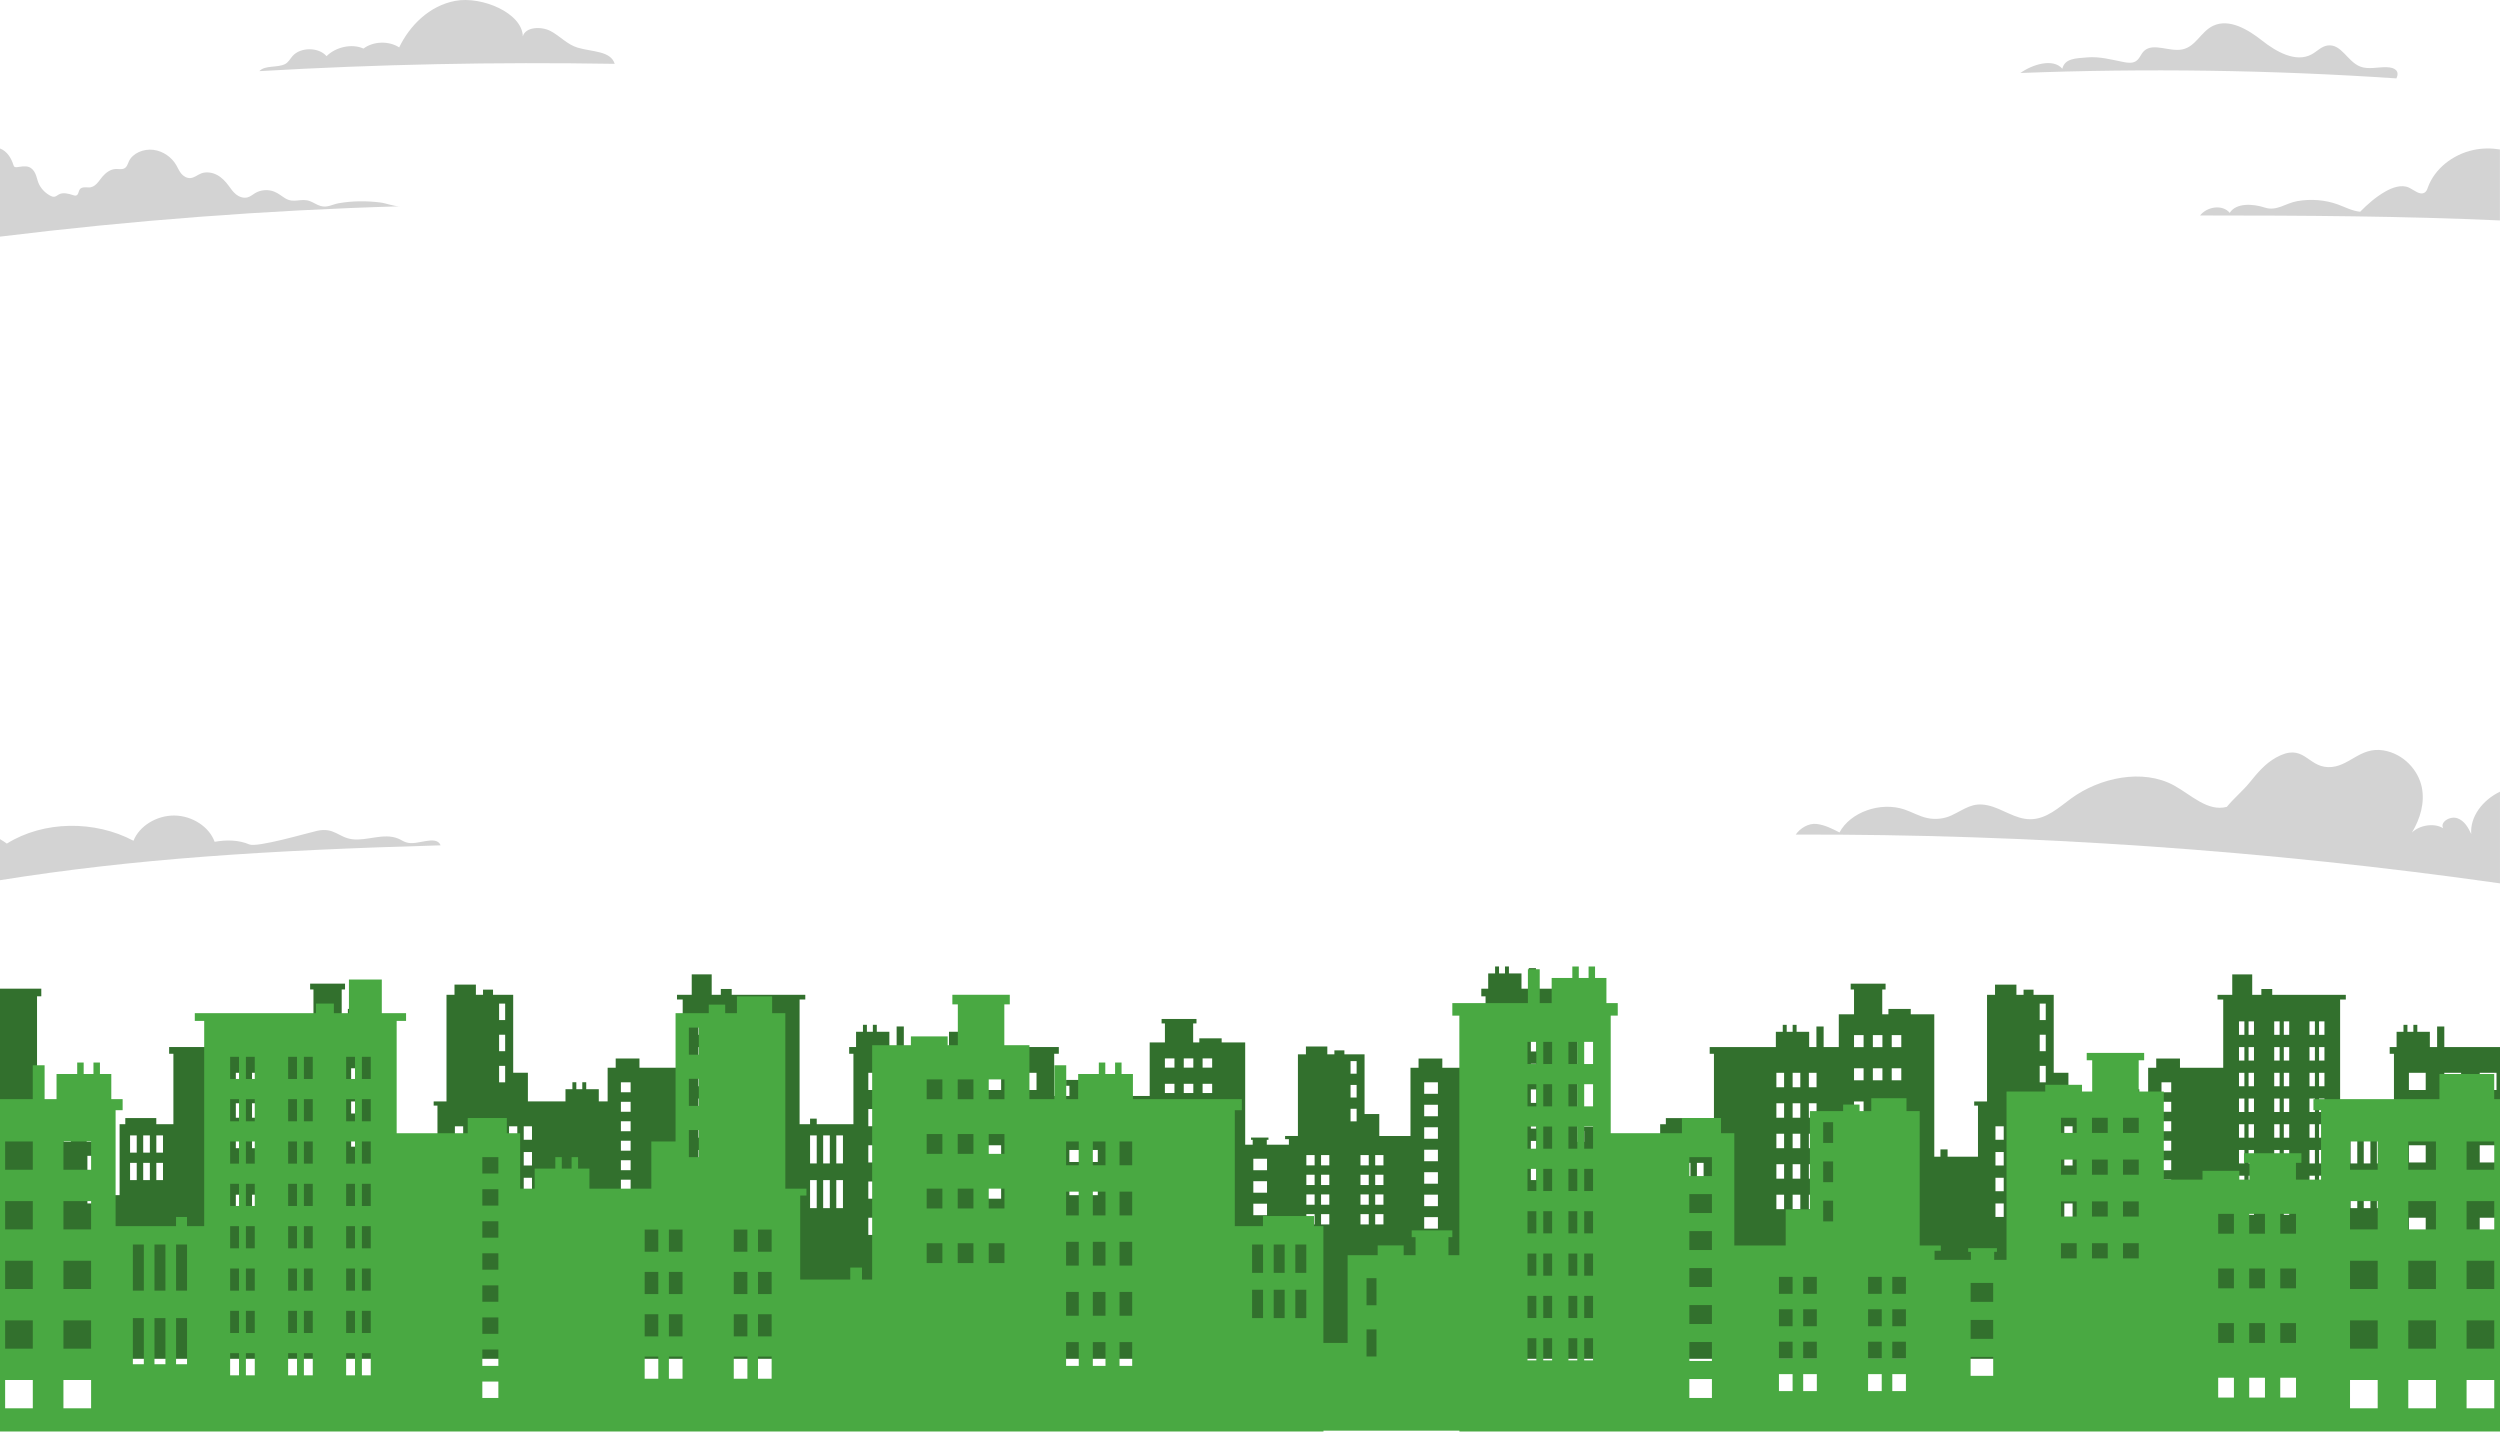 <svg width="1728" height="990" viewBox="0 0 1728 990" fill="none" xmlns="http://www.w3.org/2000/svg">
<path d="M-57.094 939.202H1738.01V728.387H1740.96V723.733H1689.51V709.518H1684.53V723.733H1679.51V713.181H1670.85V708.366H1668.13V713.181H1664.01V708.366H1661.29V713.181H1656.52V723.733H1651.75V728.387H1654.7V777.071H1629.33V773.223H1624.72V777.071H1617.49V690.879H1621.43V687.63H1570.56V683.598H1563.05V687.63H1556.73V673.507H1542.93V687.63H1532.75V690.879H1536.69V738.041H1506.8V731.659H1490.38V738.041H1484.8V761.311H1478.7V752.879H1470.01V748.063H1467.29V752.879H1463.17V748.063H1460.45V752.879H1455.68V761.311H1429.69V741.497H1419.53V687.63H1405.59V684.059H1398.68V687.63H1393.75V680.58H1378.96V687.63H1373.43V761.334H1364.56V764.214H1367.18V799.511H1346.17V794.466H1341.24V799.511H1336.98V701.085H1320.71V697.376H1305.28V701.085H1301.01V683.944H1303.32V679.912H1279.19V683.944H1281.5V701.085H1270.97V723.733H1260.49V709.518H1255.51V723.733H1250.49V713.181H1241.8V708.366H1239.08V713.181H1234.96V708.366H1232.24V713.181H1227.47V723.733H1181.74V728.387H1184.68V777.071H1172.87V772.831H1151.44V777.071H1147.5V826.099H1137.34V789.259H1124.73V785.135H1113.81V789.259H1108.81V781.679H1110.45V778.822H1093.38V781.679H1095.01V789.259H1090.43V688.667H1093.38V683.391H1061.65V669.175H1056.68V683.391H1051.65V672.838H1042.97V668.023H1040.25V672.838H1036.12V668.023H1033.4V672.838H1028.64V683.391H1023.87V688.667H1026.82V738.041H996.933V731.659H980.505V738.041H974.93V785.204H953.364V770.02H943.181V728.756H929.242V726.014H922.33V728.756H917.445V723.342H902.654V728.756H897.124V785.181H888.254V787.393H890.88V791.217H875.605V787.83H876.757V786.287H864.707V787.83H865.859V791.217H860.675V720.531H844.409V717.697H828.972V720.531H824.71V707.398H827.014V704.311H802.891V707.398H805.195V720.531H794.666V757.533H778.4V753.847H762.963V757.533H758.701V750.483H761.005V746.451H736.882V750.483H739.186V757.533H728.657V728.364H731.859V723.71H678.937V713.158H655.943V723.71H624.724V709.495H619.747V723.71H614.725V713.158H606.039V708.343H603.32V713.158H599.196V708.343H596.477V713.158H591.708V723.71H586.939V728.364H589.888V777.048H564.521V773.2H559.913V777.048H552.678V690.856H556.618V687.607H505.746V683.575H498.235V687.607H491.922V673.483H478.121V687.607H467.938V690.856H471.878V738.018H441.995V731.636H425.567V738.018H419.992V761.288H413.886V752.856H405.2V748.04H402.481V752.856H398.357V748.04H395.639V752.856H390.869V761.288H364.88V741.474H354.72V687.607H340.781V684.036H333.869V687.607H328.938V680.557H314.147V687.607H308.617V761.311H299.747V764.191H302.373V799.488H281.338V794.443H276.407V799.488H272.145V701.062H255.879V697.353H240.442V701.062H236.18V683.921H238.484V679.889H214.361V683.921H216.665V701.062H206.136V723.71H195.653V709.495H190.676V723.71H185.653V713.158H176.967V708.343H174.249V713.158H170.125V708.343H167.406V713.158H162.637V723.71H116.902V728.364H119.852V777.048H108.032V772.808H86.605V777.048H82.665V826.076H72.505V789.236H59.902V785.112H48.981V789.236H43.981V781.656H45.617V778.799H28.545V781.656H30.18V789.236H25.595V688.644H28.545V683.368H-3.181V669.152H-8.158V683.368H-13.181V672.815H-21.867V668H-24.585V672.815H-28.709V668H-31.428V672.815H-36.197V683.368H-40.967V688.644H-38.018V738.018H-57.141V939.202H-57.094ZM1713.98 841.698H1725.59V853.586H1713.98V841.698ZM1713.98 816.653H1725.59V828.542H1713.98V816.653ZM1713.98 791.609H1725.59V803.497H1713.98V791.609ZM1713.98 766.564H1725.59V778.453H1713.98V766.564ZM1713.98 741.52H1725.59V753.409H1713.98V741.52ZM1689.51 841.698H1701.12V853.586H1689.51V841.698ZM1689.51 816.653H1701.12V828.542H1689.51V816.653ZM1689.51 791.609H1701.12V803.497H1689.51V791.609ZM1689.51 766.564H1701.12V778.453H1689.51V766.564ZM1689.51 741.52H1701.12V753.409H1689.51V741.52ZM1665.04 841.698H1676.65V853.586H1665.04V841.698ZM1665.04 816.653H1676.65V828.542H1665.04V816.653ZM1665.04 791.609H1676.65V803.497H1665.04V791.609ZM1665.04 766.564H1676.65V778.453H1665.04V766.564ZM1665.04 741.52H1676.65V753.409H1665.04V741.52ZM1642.9 815.685H1647.51V835.062H1642.9V815.685ZM1642.9 784.789H1647.51V804.166H1642.9V784.789ZM1633.82 815.685H1638.43V835.062H1633.82V815.685ZM1633.82 784.789H1638.43V804.166H1633.82V784.789ZM1624.75 815.685H1629.35V835.062H1624.75V815.685ZM1624.75 784.789H1629.35V804.166H1624.75V784.789ZM1602.93 830.408H1606.66V839.716H1602.93V830.408ZM1602.93 812.644H1606.66V821.952H1602.93V812.644ZM1602.93 794.857H1606.66V804.166H1602.93V794.857ZM1602.93 777.071H1606.66V786.379H1602.93V777.071ZM1602.93 759.307H1606.66V768.615H1602.93V759.307ZM1602.93 741.52H1606.66V750.828H1602.93V741.52ZM1602.93 723.756H1606.66V733.065H1602.93V723.756ZM1602.93 705.97H1606.66V715.278H1602.93V705.97ZM1596.31 830.408H1600.05V839.716H1596.31V830.408ZM1596.31 812.644H1600.05V821.952H1596.31V812.644ZM1596.31 794.857H1600.05V804.166H1596.31V794.857ZM1596.31 777.071H1600.05V786.379H1596.31V777.071ZM1596.31 759.307H1600.05V768.615H1596.31V759.307ZM1596.31 741.52H1600.05V750.828H1596.31V741.52ZM1596.31 723.756H1600.05V733.065H1596.31V723.756ZM1596.31 705.97H1600.05V715.278H1596.31V705.97ZM1578.57 830.408H1582.31V839.716H1578.57V830.408ZM1578.57 812.644H1582.31V821.952H1578.57V812.644ZM1578.57 794.857H1582.31V804.166H1578.57V794.857ZM1578.57 777.071H1582.31V786.379H1578.57V777.071ZM1578.57 759.307H1582.31V768.615H1578.57V759.307ZM1578.57 741.52H1582.31V750.828H1578.57V741.52ZM1578.57 723.756H1582.31V733.065H1578.57V723.756ZM1578.57 705.97H1582.31V715.278H1578.57V705.97ZM1571.94 830.408H1575.67V839.716H1571.94V830.408ZM1571.94 812.644H1575.67V821.952H1571.94V812.644ZM1571.94 794.857H1575.67V804.166H1571.94V794.857ZM1571.94 777.071H1575.67V786.379H1571.94V777.071ZM1571.94 759.307H1575.67V768.615H1571.94V759.307ZM1571.94 741.52H1575.67V750.828H1571.94V741.52ZM1571.94 723.756H1575.67V733.065H1571.94V723.756ZM1571.94 705.97H1575.67V715.278H1571.94V705.97ZM1554.22 830.408H1557.95V839.716H1554.22V830.408ZM1554.22 812.644H1557.95V821.952H1554.22V812.644ZM1554.22 794.857H1557.95V804.166H1554.22V794.857ZM1554.22 777.071H1557.95V786.379H1554.22V777.071ZM1554.22 759.307H1557.95V768.615H1554.22V759.307ZM1554.22 741.52H1557.95V750.828H1554.22V741.52ZM1554.22 723.756H1557.95V733.065H1554.22V723.756ZM1554.22 705.97H1557.95V715.278H1554.22V705.97ZM1547.59 830.408H1551.32V839.716H1547.59V830.408ZM1547.59 812.644H1551.32V821.952H1547.59V812.644ZM1547.59 794.857H1551.32V804.166H1547.59V794.857ZM1547.59 777.071H1551.32V786.379H1547.59V777.071ZM1547.59 759.307H1551.32V768.615H1547.59V759.307ZM1547.59 741.52H1551.32V750.828H1547.59V741.52ZM1547.59 723.756H1551.32V733.065H1547.59V723.756ZM1547.59 705.97H1551.32V715.278H1547.59V705.97ZM1494.02 842.343H1500.75V849.232H1494.02V842.343ZM1494.02 828.864H1500.75V835.753H1494.02V828.864ZM1494.02 815.409H1500.75V822.298H1494.02V815.409ZM1494.02 801.954H1500.75V808.843H1494.02V801.954ZM1494.02 788.475H1500.75V795.364H1494.02V788.475ZM1494.02 775.02H1500.75V781.909H1494.02V775.02ZM1494.02 761.565H1500.75V768.454H1494.02V761.565ZM1494.02 748.087H1500.75V754.975H1494.02V748.087ZM1426.86 831.836H1432.57V841.145H1426.86V831.836ZM1426.86 814.073H1432.57V823.381H1426.86V814.073ZM1426.86 796.286H1432.57V805.594H1426.86V796.286ZM1426.86 778.499H1432.57V787.807H1426.86V778.499ZM1416.7 831.836H1422.41V841.145H1416.7V831.836ZM1416.7 814.073H1422.41V823.381H1416.7V814.073ZM1416.7 796.286H1422.41V805.594H1416.7V796.286ZM1416.7 778.499H1422.41V787.807H1416.7V778.499ZM1409.83 736.728H1414.02V748.11H1409.83V736.728ZM1409.83 715.209H1414.02V726.59H1409.83V715.209ZM1409.83 693.689H1414.02V705.071H1409.83V693.689ZM1389.44 831.836H1395.15V841.145H1389.44V831.836ZM1389.44 814.073H1395.15V823.381H1389.44V814.073ZM1389.44 796.286H1395.15V805.594H1389.44V796.286ZM1389.44 778.499H1395.15V787.807H1389.44V778.499ZM1379.26 831.836H1384.97V841.145H1379.26V831.836ZM1379.26 814.073H1384.97V823.381H1379.26V814.073ZM1379.26 796.286H1384.97V805.594H1379.26V796.286ZM1379.26 778.499H1384.97V787.807H1379.26V778.499ZM1307.56 784.259H1314.17V792.577H1307.56V784.259ZM1307.56 761.334H1314.17V769.652H1307.56V761.334ZM1307.56 738.387H1314.17V746.704H1307.56V738.387ZM1307.56 715.462H1314.17V723.779H1307.56V715.462ZM1294.52 784.259H1301.13V792.577H1294.52V784.259ZM1294.52 761.334H1301.13V769.652H1294.52V761.334ZM1294.52 738.387H1301.13V746.704H1294.52V738.387ZM1294.52 715.462H1301.13V723.779H1294.52V715.462ZM1281.5 784.259H1288.11V792.577H1281.5V784.259ZM1281.5 761.334H1288.11V769.652H1281.5V761.334ZM1281.5 738.387H1288.11V746.704H1281.5V738.387ZM1281.5 715.462H1288.11V723.779H1281.5V715.462ZM1250.28 825.777H1255.6V835.776H1250.28V825.777ZM1250.28 804.695H1255.6V814.695H1250.28V804.695ZM1250.28 783.637H1255.6V793.636H1250.28V783.637ZM1250.28 762.579H1255.6V772.578H1250.28V762.579ZM1250.28 741.52H1255.6V751.519H1250.28V741.52ZM1239.06 825.777H1244.38V835.776H1239.06V825.777ZM1239.06 804.695H1244.38V814.695H1239.06V804.695ZM1239.06 783.637H1244.38V793.636H1239.06V783.637ZM1239.06 762.579H1244.38V772.578H1239.06V762.579ZM1239.06 741.52H1244.38V751.519H1239.06V741.52ZM1227.84 825.777H1233.16V835.776H1227.84V825.777ZM1227.84 804.695H1233.16V814.695H1227.84V804.695ZM1227.84 783.637H1233.16V793.636H1227.84V783.637ZM1227.84 762.579H1233.16V772.578H1227.84V762.579ZM1227.84 741.52H1233.16V751.519H1227.84V741.52ZM1172.91 803.774H1177.52V815.685H1172.91V803.774ZM1172.91 784.789H1177.52V796.701H1172.91V784.789ZM1163.83 803.774H1168.44V815.685H1163.83V803.774ZM1163.83 784.789H1168.44V796.701H1163.83V784.789ZM1154.76 803.774H1159.36V815.685H1154.76V803.774ZM1154.76 784.789H1159.36V796.701H1154.76V784.789ZM1125.26 820.432H1129.46V831.813H1125.26V820.432ZM1125.26 798.912H1129.46V810.294H1125.26V798.912ZM1058.13 824.141H1061.86V833.449H1058.13V824.141ZM1058.13 806.354H1061.86V815.662H1058.13V806.354ZM1058.13 788.591H1061.86V797.899H1058.13V788.591ZM1058.13 770.804H1061.86V780.112H1058.13V770.804ZM1058.13 753.017H1061.86V762.325H1058.13V753.017ZM1058.13 735.253H1061.86V744.561H1058.13V735.253ZM1058.13 717.467H1061.86V726.775H1058.13V717.467ZM1058.13 699.703H1061.86V709.011H1058.13V699.703ZM1051.51 824.141H1055.25V833.449H1051.51V824.141ZM1051.51 806.354H1055.25V815.662H1051.51V806.354ZM1051.51 788.591H1055.25V797.899H1051.51V788.591ZM1051.51 770.804H1055.25V780.112H1051.51V770.804ZM1051.51 753.017H1055.25V762.325H1051.51V753.017ZM1051.51 735.253H1055.25V744.561H1051.51V735.253ZM1051.51 717.467H1055.25V726.775H1051.51V717.467ZM1051.51 699.703H1055.25V709.011H1051.51V699.703ZM1040.94 824.141H1044.67V833.449H1040.94V824.141ZM1040.94 806.354H1044.67V815.662H1040.94V806.354ZM1040.94 788.591H1044.67V797.899H1040.94V788.591ZM1040.94 770.804H1044.67V780.112H1040.94V770.804ZM1040.94 753.017H1044.67V762.325H1040.94V753.017ZM1040.94 735.253H1044.67V744.561H1040.94V735.253ZM1040.94 717.467H1044.67V726.775H1040.94V717.467ZM1040.94 699.703H1044.67V709.011H1040.94V699.703ZM1034.33 824.141H1038.06V833.449H1034.33V824.141ZM1034.33 806.354H1038.06V815.662H1034.33V806.354ZM1034.33 788.591H1038.06V797.899H1034.33V788.591ZM1034.33 770.804H1038.06V780.112H1034.33V770.804ZM1034.33 753.017H1038.06V762.325H1034.33V753.017ZM1034.33 735.253H1038.06V744.561H1034.33V735.253ZM1034.33 717.467H1038.06V726.775H1034.33V717.467ZM1034.33 699.703H1038.06V709.011H1034.33V699.703ZM984.399 841.283H993.892V849.232H984.399V841.283ZM984.399 825.754H993.892V833.703H984.399V825.754ZM984.399 810.225H993.892V818.174H984.399V810.225ZM984.399 794.696H993.892V802.645H984.399V794.696ZM984.399 779.167H993.892V787.116H984.399V779.167ZM984.399 763.615H993.892V771.564H984.399V763.615ZM984.399 748.087H993.892V756.035H984.399V748.087ZM950.53 839.209H956.244V846.328H950.53V839.209ZM950.53 825.593H956.244V832.712H950.53V825.593ZM950.53 811.976H956.244V819.095H950.53V811.976ZM950.53 798.383H956.244V805.502H950.53V798.383ZM940.37 839.209H946.084V846.328H940.37V839.209ZM940.37 825.593H946.084V832.712H940.37V825.593ZM940.37 811.976H946.084V819.095H940.37V811.976ZM940.37 798.383H946.084V805.502H940.37V798.383ZM933.504 766.38H937.697V775.089H933.504V766.38ZM933.504 749.907H937.697V758.616H933.504V749.907ZM933.504 733.433H937.697V742.142H933.504V733.433ZM913.114 839.209H918.828V846.328H913.114V839.209ZM913.114 825.593H918.828V832.712H913.114V825.593ZM913.114 811.976H918.828V819.095H913.114V811.976ZM913.114 798.383H918.828V805.502H913.114V798.383ZM902.953 839.209H908.667V846.328H902.953V839.209ZM902.953 825.593H908.667V832.712H902.953V825.593ZM902.953 811.976H908.667V819.095H902.953V811.976ZM902.953 798.383H908.667V805.502H902.953V798.383ZM866.297 831.998H875.766V839.946H866.297V831.998ZM866.297 816.446H875.766V824.395H866.297V816.446ZM866.297 800.917H875.766V808.866H866.297V800.917ZM831.23 784.236H837.842V790.618H831.23V784.236ZM831.23 766.68H837.842V773.062H831.23V766.68ZM831.23 749.123H837.842V755.505H831.23V749.123ZM831.23 731.567H837.842V737.949H831.23V731.567ZM818.213 784.236H824.825V790.618H818.213V784.236ZM818.213 766.68H824.825V773.062H818.213V766.68ZM818.213 749.123H824.825V755.505H818.213V749.123ZM818.213 731.567H824.825V737.949H818.213V731.567ZM805.172 784.236H811.785V790.618H805.172V784.236ZM805.172 766.68H811.785V773.062H805.172V766.68ZM805.172 749.123H811.785V755.505H805.172V749.123ZM805.172 731.567H811.785V737.949H805.172V731.567ZM765.198 840.73H771.81V849.047H765.198V840.73ZM765.198 817.782H771.81V826.099H765.198V817.782ZM765.198 794.857H771.81V803.175H765.198V794.857ZM765.198 771.933H771.81V780.25H765.198V771.933ZM752.18 840.73H758.793V849.047H752.18V840.73ZM752.18 817.782H758.793V826.099H752.18V817.782ZM752.18 794.857H758.793V803.175H752.18V794.857ZM752.18 771.933H758.793V780.25H752.18V771.933ZM739.14 840.73H745.752V849.047H739.14V840.73ZM739.14 817.782H745.752V826.099H739.14V817.782ZM739.14 794.857H745.752V803.175H739.14V794.857ZM739.14 771.933H745.752V780.25H739.14V771.933ZM704.833 841.698H716.446V853.586H704.833V841.698ZM704.833 816.653H716.446V828.542H704.833V816.653ZM704.833 791.609H716.446V803.497H704.833V791.609ZM704.833 766.564H716.446V778.453H704.833V766.564ZM704.833 741.52H716.446V753.409H704.833V741.52ZM680.365 841.698H691.977V853.586H680.365V841.698ZM680.365 816.653H691.977V828.542H680.365V816.653ZM680.365 791.609H691.977V803.497H680.365V791.609ZM680.365 766.564H691.977V778.453H680.365V766.564ZM680.365 741.52H691.977V753.409H680.365V741.52ZM655.897 841.698H660.758V853.586H655.897V841.698ZM655.897 816.653H660.758V828.542H655.897V816.653ZM655.897 791.609H660.758V803.497H655.897V791.609ZM655.897 766.564H660.758V778.453H655.897V766.564ZM655.897 741.52H660.758V753.409H655.897V741.52ZM624.655 841.698H636.267V853.586H624.655V841.698ZM624.655 816.653H636.267V828.542H624.655V816.653ZM624.655 791.609H636.267V803.497H624.655V791.609ZM624.655 766.564H636.267V778.453H624.655V766.564ZM624.655 741.52H636.267V753.409H624.655V741.52ZM600.187 841.698H611.798V853.586H600.187V841.698ZM600.187 816.653H611.798V828.542H600.187V816.653ZM600.187 791.609H611.798V803.497H600.187V791.609ZM600.187 766.564H611.798V778.453H600.187V766.564ZM600.187 741.52H611.798V753.409H600.187V741.52ZM578.045 815.685H582.653V835.062H578.045V815.685ZM578.045 784.789H582.653V804.166H578.045V784.789ZM568.967 815.685H573.575V835.062H568.967V815.685ZM568.967 784.789H573.575V804.166H568.967V784.789ZM559.913 815.685H564.521V835.062H559.913V815.685ZM559.913 784.789H564.521V804.166H559.913V784.789ZM538.071 830.408H541.803V839.716H538.071V830.408ZM538.071 812.644H541.803V821.952H538.071V812.644ZM538.071 794.857H541.803V804.166H538.071V794.857ZM538.071 777.071H541.803V786.379H538.071V777.071ZM538.071 759.307H541.803V768.615H538.071V759.307ZM538.071 741.52H541.803V750.828H538.071V741.52ZM538.071 723.756H541.803V733.065H538.071V723.756ZM538.071 705.97H541.803V715.278H538.071V705.97ZM531.458 830.408H535.191V839.716H531.458V830.408ZM531.458 812.644H535.191V821.952H531.458V812.644ZM531.458 794.857H535.191V804.166H531.458V794.857ZM531.458 777.071H535.191V786.379H531.458V777.071ZM531.458 759.307H535.191V768.615H531.458V759.307ZM531.458 741.52H535.191V750.828H531.458V741.52ZM531.458 723.756H535.191V733.065H531.458V723.756ZM531.458 705.97H535.191V715.278H531.458V705.97ZM513.718 830.408H517.45V839.716H513.718V830.408ZM513.718 812.644H517.45V821.952H513.718V812.644ZM513.718 794.857H517.45V804.166H513.718V794.857ZM513.718 777.071H517.45V786.379H513.718V777.071ZM513.718 759.307H517.45V768.615H513.718V759.307ZM513.718 741.52H517.45V750.828H513.718V741.52ZM513.718 723.756H517.45V733.065H513.718V723.756ZM513.718 705.97H517.45V715.278H513.718V705.97ZM507.106 830.408H510.838V839.716H507.106V830.408ZM507.106 812.644H510.838V821.952H507.106V812.644ZM507.106 794.857H510.838V804.166H507.106V794.857ZM507.106 777.071H510.838V786.379H507.106V777.071ZM507.106 759.307H510.838V768.615H507.106V759.307ZM507.106 741.52H510.838V750.828H507.106V741.52ZM507.106 723.756H510.838V733.065H507.106V723.756ZM507.106 705.97H510.838V715.278H507.106V705.97ZM489.365 830.408H493.097V839.716H489.365V830.408ZM489.365 812.644H493.097V821.952H489.365V812.644ZM489.365 794.857H493.097V804.166H489.365V794.857ZM489.365 777.071H493.097V786.379H489.365V777.071ZM489.365 759.307H493.097V768.615H489.365V759.307ZM489.365 741.52H493.097V750.828H489.365V741.52ZM489.365 723.756H493.097V733.065H489.365V723.756ZM489.365 705.97H493.097V715.278H489.365V705.97ZM482.752 830.408H486.485V839.716H482.752V830.408ZM482.752 812.644H486.485V821.952H482.752V812.644ZM482.752 794.857H486.485V804.166H482.752V794.857ZM482.752 777.071H486.485V786.379H482.752V777.071ZM482.752 759.307H486.485V768.615H482.752V759.307ZM482.752 741.52H486.485V750.828H482.752V741.52ZM482.752 723.756H486.485V733.065H482.752V723.756ZM482.752 705.97H486.485V715.278H482.752V705.97ZM429.162 842.343H435.889V849.232H429.162V842.343ZM429.162 828.864H435.889V835.753H429.162V828.864ZM429.162 815.409H435.889V822.298H429.162V815.409ZM429.162 801.954H435.889V808.843H429.162V801.954ZM429.162 788.475H435.889V795.364H429.162V788.475ZM429.162 775.02H435.889V781.909H429.162V775.02ZM429.162 761.565H435.889V768.454H429.162V761.565ZM429.162 748.087H435.889V754.975H429.162V748.087ZM362 831.836H367.714V841.145H362V831.836ZM362 814.073H367.714V823.381H362V814.073ZM362 796.286H367.714V805.594H362V796.286ZM362 778.499H367.714V787.807H362V778.499ZM351.84 831.836H357.554V841.145H351.84V831.836ZM351.84 814.073H357.554V823.381H351.84V814.073ZM351.84 796.286H357.554V805.594H351.84V796.286ZM351.84 778.499H357.554V787.807H351.84V778.499ZM344.974 736.728H349.167V748.11H344.974V736.728ZM344.974 715.209H349.167V726.59H344.974V715.209ZM344.974 693.689H349.167V705.071H344.974V693.689ZM324.584 831.836H330.298V841.145H324.584V831.836ZM324.584 814.073H330.298V823.381H324.584V814.073ZM324.584 796.286H330.298V805.594H324.584V796.286ZM324.584 778.499H330.298V787.807H324.584V778.499ZM314.423 831.836H320.137V841.145H314.423V831.836ZM314.423 814.073H320.137V823.381H314.423V814.073ZM314.423 796.286H320.137V805.594H314.423V796.286ZM314.423 778.499H320.137V787.807H314.423V778.499ZM242.7 784.259H249.313V792.577H242.7V784.259ZM242.7 761.334H249.313V769.652H242.7V761.334ZM242.7 738.387H249.313V746.704H242.7V738.387ZM242.7 715.462H249.313V723.779H242.7V715.462ZM229.683 784.259H236.295V792.577H229.683V784.259ZM229.683 761.334H236.295V769.652H229.683V761.334ZM229.683 738.387H236.295V746.704H229.683V738.387ZM229.683 715.462H236.295V723.779H229.683V715.462ZM216.642 784.259H223.254V792.577H216.642V784.259ZM216.642 761.334H223.254V769.652H216.642V761.334ZM216.642 738.387H223.254V746.704H216.642V738.387ZM216.642 715.462H223.254V723.779H216.642V715.462ZM185.423 825.777H190.745V835.776H185.423V825.777ZM185.423 804.695H190.745V814.695H185.423V804.695ZM185.423 783.637H190.745V793.636H185.423V783.637ZM185.423 762.579H190.745V772.578H185.423V762.579ZM185.423 741.52H190.745V751.519H185.423V741.52ZM174.202 825.777H179.525V835.776H174.202V825.777ZM174.202 804.695H179.525V814.695H174.202V804.695ZM174.202 783.637H179.525V793.636H174.202V783.637ZM174.202 762.579H179.525V772.578H174.202V762.579ZM174.202 741.52H179.525V751.519H174.202V741.52ZM163.005 825.777H168.327V835.776H163.005V825.777ZM163.005 804.695H168.327V814.695H163.005V804.695ZM163.005 783.637H168.327V793.636H163.005V783.637ZM163.005 762.579H168.327V772.578H163.005V762.579ZM163.005 741.52H168.327V751.519H163.005V741.52ZM108.055 803.774H112.663V815.685H108.055V803.774ZM108.055 784.789H112.663V796.701H108.055V784.789ZM98.978 803.774H103.585V815.685H98.978V803.774ZM98.978 784.789H103.585V796.701H98.978V784.789ZM89.9 803.774H94.508V815.685H89.9V803.774ZM89.9 784.789H94.508V796.701H89.9V784.789ZM60.409 820.432H64.602V831.813H60.409V820.432ZM60.409 798.912H64.602V810.294H60.409V798.912ZM-6.706 824.141H-2.974V833.449H-6.706V824.141ZM-6.706 806.354H-2.974V815.662H-6.706V806.354ZM-6.706 788.591H-2.974V797.899H-6.706V788.591ZM-6.706 770.804H-2.974V780.112H-6.706V770.804ZM-6.706 753.017H-2.974V762.325H-6.706V753.017ZM-6.706 735.253H-2.974V744.561H-6.706V735.253ZM-6.706 717.467H-2.974V726.775H-6.706V717.467ZM-6.706 699.703H-2.974V709.011H-6.706V699.703ZM-13.342 824.141H-9.609V833.449H-13.342V824.141ZM-13.342 806.354H-9.609V815.662H-13.342V806.354ZM-13.342 788.591H-9.609V797.899H-13.342V788.591ZM-13.342 770.804H-9.609V780.112H-13.342V770.804ZM-13.342 753.017H-9.609V762.325H-13.342V753.017ZM-13.342 735.253H-9.609V744.561H-13.342V735.253ZM-13.342 717.467H-9.609V726.775H-13.342V717.467ZM-13.342 699.703H-9.609V709.011H-13.342V699.703ZM-23.917 824.141H-20.185V833.449H-23.917V824.141ZM-23.917 806.354H-20.185V815.662H-23.917V806.354ZM-23.917 788.591H-20.185V797.899H-23.917V788.591ZM-23.917 770.804H-20.185V780.112H-23.917V770.804ZM-23.917 753.017H-20.185V762.325H-23.917V753.017ZM-23.917 735.253H-20.185V744.561H-23.917V735.253ZM-23.917 717.467H-20.185V726.775H-23.917V717.467ZM-23.917 699.703H-20.185V709.011H-23.917V699.703ZM-30.53 824.141H-26.797V833.449H-30.53V824.141ZM-30.53 806.354H-26.797V815.662H-30.53V806.354ZM-30.53 788.591H-26.797V797.899H-30.53V788.591ZM-30.53 770.804H-26.797V780.112H-30.53V770.804ZM-30.53 753.017H-26.797V762.325H-30.53V753.017ZM-30.53 735.253H-26.797V744.561H-30.53V735.253ZM-30.53 717.467H-26.797V726.775H-30.53V717.467ZM-30.53 699.703H-26.797V709.011H-30.53V699.703Z" fill="#32702D"/>
<path d="M-62 759.722V767.371H-57.139V989.452H914.775V988.876H1008.75V989.452H1740.98V767.371H1745.85V759.722H1724V742.35H1686.15V759.722H1599.04V767.371H1604.31V815.363H1586.96V803.751H1590.74V797.116H1551.04V803.751H1554.82V815.363H1547.79V809.281H1522.38V815.363H1495.61V754.469H1478.26V732.858H1482.04V727.766H1442.34V732.858H1446.12V754.469H1439.09V749.815H1413.68V754.469H1386.91V870.82H1378.38V865.268H1380.27V862.733H1360.41V865.268H1362.3V870.82H1337.16V864.53H1341.5V860.89H1326.89V767.993H1317.76V759.1H1293.43V767.993H1285.32V763.478H1273.97V767.993H1251.02V835.915H1234.27V860.89H1198.76V783.269H1189.57V772.763H1162.55V783.269H1113.33V701.984H1118.19V693.344H1110.36V675.972H1102.5V668.046H1098.03V675.972H1091.26V668.046H1086.79V675.972H1072.51V693.344H1064.26V669.936H1056.08V693.344H1003.85V702.007H1008.71V867.595H1001.17V855.13H1003.85V850.43H975.761V855.13H978.434V867.595H970.209V860.821H952.237V867.595H931.478V928.236H914.728V847.504H908.231V840.523H872.957V847.504H853.489V767.371H858.35V759.722H783.079V742.35H775.222V734.424H770.752V742.35H763.979V734.424H759.509V742.35H745.224V759.722H736.976V736.313H728.797V759.722H711.54V722.444H694.191V694.22H697.97V687.584H658.272V694.22H662.051V722.444H655.023V716.361H629.61V722.444H602.838V884.437H595.811V876.142H587.701V884.437H553.095V826.353H557.426V821.607H542.819V700.302H533.695V688.69H509.365V700.302H501.255V694.404H489.897V700.302H466.949V788.983H450.199V821.607H407.414V807.737H399.557V799.811H395.088V807.737H388.314V799.811H383.844V807.737H369.56V821.607H359.514V783.292H350.321V772.786H323.295V783.292H274.174V705.647H280.672V700.302H263.899V677.055H241.181V700.302H230.767V693.667H218.395V700.302H134.645V705.647H141.142V847.504H129.254V841.168H121.674V847.504H79.902V767.371H84.764V759.722H76.93V742.35H69.074V734.424H64.604V742.35H57.83V734.424H53.361V742.35H39.076V759.722H30.828V736.313H22.648V759.722H-62ZM1704.9 953.856H1724.03V973.417H1704.9V953.856ZM1704.9 912.638H1724.03V932.198H1704.9V912.638ZM1704.9 871.419H1724.03V890.98H1704.9V871.419ZM1704.9 830.201H1724.03V849.762H1704.9V830.201ZM1704.9 788.983H1724.03V808.543H1704.9V788.983ZM1664.61 953.856H1683.73V973.417H1664.61V953.856ZM1664.61 912.638H1683.73V932.198H1664.61V912.638ZM1664.61 871.419H1683.73V890.98H1664.61V871.419ZM1664.61 830.201H1683.73V849.762H1664.61V830.201ZM1664.61 788.983H1683.73V808.543H1664.61V788.983ZM1624.33 953.856H1643.46V973.417H1624.33V953.856ZM1624.33 912.638H1643.46V932.198H1624.33V912.638ZM1624.33 871.419H1643.46V890.98H1624.33V871.419ZM1624.33 830.201H1643.46V849.762H1624.33V830.201ZM1624.33 788.983H1643.46V808.543H1624.33V788.983ZM1576.11 952.289H1586.99V965.998H1576.11V952.289ZM1576.11 914.527H1586.99V928.236H1576.11V914.527ZM1576.11 876.787H1586.99V890.496H1576.11V876.787ZM1576.11 839.025H1586.99V852.734H1576.11V839.025ZM1554.66 952.289H1565.54V965.998H1554.66V952.289ZM1554.66 914.527H1565.54V928.236H1554.66V914.527ZM1554.66 876.787H1565.54V890.496H1554.66V876.787ZM1554.66 839.025H1565.54V852.734H1554.66V839.025ZM1533.21 952.289H1544.09V965.998H1533.21V952.289ZM1533.21 914.527H1544.09V928.236H1533.21V914.527ZM1533.21 876.787H1544.09V890.496H1533.21V876.787ZM1533.21 839.025H1544.09V852.734H1533.21V839.025ZM1467.43 859.3H1478.31V869.806H1467.43V859.3ZM1467.43 830.408H1478.31V840.891H1467.43V830.408ZM1467.43 801.493H1478.31V811.976H1467.43V801.493ZM1467.43 772.601H1478.31V783.084H1467.43V772.601ZM1445.98 859.3H1456.86V869.806H1445.98V859.3ZM1445.98 830.408H1456.86V840.891H1445.98V830.408ZM1445.98 801.493H1456.86V811.976H1445.98V801.493ZM1445.98 772.601H1456.86V783.084H1445.98V772.601ZM1424.53 859.3H1435.41V869.806H1424.53V859.3ZM1424.53 830.408H1435.41V840.891H1424.53V830.408ZM1424.53 801.493H1435.41V811.976H1424.53V801.493ZM1424.53 772.601H1435.41V783.084H1424.53V772.601ZM1362.09 937.889H1377.69V950.976H1362.09V937.889ZM1362.09 912.338H1377.69V925.425H1362.09V912.338ZM1362.09 886.764H1377.69V899.85H1362.09V886.764ZM1307.95 949.801H1317.37V961.528H1307.95V949.801ZM1307.95 927.383H1317.37V939.11H1307.95V927.383ZM1307.95 904.965H1317.37V916.693H1307.95V904.965ZM1307.95 882.571H1317.37V894.298H1307.95V882.571ZM1291.22 949.801H1300.65V961.528H1291.22V949.801ZM1291.22 927.383H1300.65V939.11H1291.22V927.383ZM1291.22 904.965H1300.65V916.693H1291.22V904.965ZM1291.22 882.571H1300.65V894.298H1291.22V882.571ZM1260.17 829.901H1267.05V844.232H1260.17V829.901ZM1260.17 802.783H1267.05V817.114H1260.17V802.783ZM1260.17 775.666H1267.05V789.996H1260.17V775.666ZM1246.36 949.801H1255.79V961.528H1246.36V949.801ZM1246.36 927.383H1255.79V939.11H1246.36V927.383ZM1246.36 904.965H1255.79V916.693H1246.36V904.965ZM1246.36 882.571H1255.79V894.298H1246.36V882.571ZM1229.61 949.801H1239.04V961.528H1229.61V949.801ZM1229.61 927.383H1239.04V939.11H1229.61V927.383ZM1229.61 904.965H1239.04V916.693H1229.61V904.965ZM1229.61 882.571H1239.04V894.298H1229.61V882.571ZM1167.68 953.188H1183.28V966.274H1167.68V953.188ZM1167.68 927.613H1183.28V940.7H1167.68V927.613ZM1167.68 902.062H1183.28V915.149H1167.68V902.062ZM1167.68 876.488H1183.28V889.575H1167.68V876.488ZM1167.68 850.937H1183.28V864.023H1167.68V850.937ZM1167.68 825.363H1183.28V838.449H1167.68V825.363ZM1167.68 799.811H1183.28V812.898H1167.68V799.811ZM1094.99 924.964H1101.12V940.285H1094.99V924.964ZM1094.99 895.703H1101.12V911.025H1094.99V895.703ZM1094.99 866.443H1101.12V881.764H1094.99V866.443ZM1094.99 837.182H1101.12V852.503H1094.99V837.182ZM1094.99 807.921H1101.12V823.243H1094.99V807.921ZM1094.99 778.661H1101.12V793.982H1094.99V778.661ZM1094.99 749.4H1101.12V764.722H1094.99V749.4ZM1094.99 720.14H1101.12V735.461H1094.99V720.14ZM1084.09 924.964H1090.22V940.285H1084.09V924.964ZM1084.09 895.703H1090.22V911.025H1084.09V895.703ZM1084.09 866.443H1090.22V881.764H1084.09V866.443ZM1084.09 837.182H1090.22V852.503H1084.09V837.182ZM1084.09 807.921H1090.22V823.243H1084.09V807.921ZM1084.09 778.661H1090.22V793.982H1084.09V778.661ZM1084.09 749.4H1090.22V764.722H1084.09V749.4ZM1084.09 720.14H1090.22V735.461H1084.09V720.14ZM1066.7 924.964H1072.83V940.285H1066.7V924.964ZM1066.7 895.703H1072.83V911.025H1066.7V895.703ZM1066.7 866.443H1072.83V881.764H1066.7V866.443ZM1066.7 837.182H1072.83V852.503H1066.7V837.182ZM1066.7 807.921H1072.83V823.243H1066.7V807.921ZM1066.7 778.661H1072.83V793.982H1066.7V778.661ZM1066.7 749.4H1072.83V764.722H1066.7V749.4ZM1066.7 720.14H1072.83V735.461H1066.7V720.14ZM1055.8 924.964H1061.93V940.285H1055.8V924.964ZM1055.8 895.703H1061.93V911.025H1055.8V895.703ZM1055.8 866.443H1061.93V881.764H1055.8V866.443ZM1055.8 837.182H1061.93V852.503H1055.8V837.182ZM1055.8 807.921H1061.93V823.243H1055.8V807.921ZM1055.8 778.661H1061.93V793.982H1055.8V778.661ZM1055.8 749.4H1061.93V764.722H1055.8V749.4ZM1055.8 720.14H1061.93V735.461H1055.8V720.14ZM944.542 918.881H951.431V937.613H944.542V918.881ZM944.542 883.469H951.431V902.2H944.542V883.469ZM895.329 891.464H902.909V911.071H895.329V891.464ZM895.329 860.199H902.909V879.806H895.329V860.199ZM880.376 891.464H887.956V911.071H880.376V891.464ZM880.376 860.199H887.956V879.806H880.376V860.199ZM865.446 891.464H873.026V911.071H865.446V891.464ZM865.446 860.199H873.026V879.806H865.446V860.199ZM773.817 927.66H782.572V944.11H773.817V927.66ZM773.817 892.985H782.572V909.435H773.817V892.985ZM773.817 858.333H782.572V874.783H773.817V858.333ZM773.817 823.658H782.572V840.108H773.817V823.658ZM773.817 788.983H782.572V805.433H773.817V788.983ZM755.362 927.66H764.117V944.11H755.362V927.66ZM755.362 892.985H764.117V909.435H755.362V892.985ZM755.362 858.333H764.117V874.783H755.362V858.333ZM755.362 823.658H764.117V840.108H755.362V823.658ZM755.362 788.983H764.117V805.433H755.362V788.983ZM736.884 927.66H745.639V944.11H736.884V927.66ZM736.884 892.985H745.639V909.435H736.884V892.985ZM736.884 858.333H745.639V874.783H736.884V858.333ZM736.884 823.658H745.639V840.108H736.884V823.658ZM736.884 788.983H745.639V805.433H736.884V788.983ZM683.409 859.323H694.283V873.032H683.409V859.323ZM683.409 821.584H694.283V835.293H683.409V821.584ZM683.409 783.845H694.283V797.553H683.409V783.845ZM683.409 746.082H694.283V759.791H683.409V746.082ZM661.958 859.323H672.833V873.032H661.958V859.323ZM661.958 821.584H672.833V835.293H661.958V821.584ZM661.958 783.845H672.833V797.553H661.958V783.845ZM661.958 746.082H672.833V759.791H661.958V746.082ZM640.508 859.323H651.383V873.032H640.508V859.323ZM640.508 821.584H651.383V835.293H640.508V821.584ZM640.508 783.845H651.383V797.553H640.508V783.845ZM640.508 746.082H651.383V759.791H640.508V746.082ZM523.926 937.659H533.35V952.98H523.926V937.659ZM523.926 908.398H533.35V923.72H523.926V908.398ZM523.926 879.138H533.35V894.459H523.926V879.138ZM523.926 849.877H533.35V865.198H523.926V849.877ZM507.177 937.659H516.6V952.98H507.177V937.659ZM507.177 908.398H516.6V923.72H507.177V908.398ZM507.177 879.138H516.6V894.459H507.177V879.138ZM507.177 849.877H516.6V865.198H507.177V849.877ZM476.142 781.08H483.031V799.811H476.142V781.08ZM476.142 745.668H483.031V764.399H476.142V745.668ZM476.142 710.278H483.031V729.01H476.142V710.278ZM462.341 937.659H471.764V952.98H462.341V937.659ZM462.341 908.398H471.764V923.72H462.341V908.398ZM462.341 879.138H471.764V894.459H462.341V879.138ZM462.341 849.877H471.764V865.198H462.341V849.877ZM445.591 937.659H455.014V952.98H445.591V937.659ZM445.591 908.398H455.014V923.72H445.591V908.398ZM445.591 879.138H455.014V894.459H445.591V879.138ZM445.591 849.877H455.014V865.198H445.591V849.877ZM333.387 954.939H344.469V966.274H333.387V954.939ZM333.387 932.774H344.469V944.11H333.387V932.774ZM333.387 910.61H344.469V921.946H333.387V910.61ZM333.387 888.446H344.469V899.781H333.387V888.446ZM333.387 866.281H344.469V877.617H333.387V866.281ZM333.387 844.14H344.469V855.476H333.387V844.14ZM333.387 821.976H344.469V833.311H333.387V821.976ZM333.387 799.811H344.469V811.147H333.387V799.811ZM250.144 935.309H256.273V950.63H250.144V935.309ZM250.144 906.048H256.273V921.37H250.144V906.048ZM250.144 876.787H256.273V892.109H250.144V876.787ZM250.144 847.527H256.273V862.848H250.144V847.527ZM250.144 818.243H256.273V833.565H250.144V818.243ZM250.144 788.983H256.273V804.304H250.144V788.983ZM250.144 759.722H256.273V775.043H250.144V759.722ZM250.144 730.461H256.273V745.783H250.144V730.461ZM239.246 935.309H245.375V950.63H239.246V935.309ZM239.246 906.048H245.375V921.37H239.246V906.048ZM239.246 876.787H245.375V892.109H239.246V876.787ZM239.246 847.527H245.375V862.848H239.246V847.527ZM239.246 818.243H245.375V833.565H239.246V818.243ZM239.246 788.983H245.375V804.304H239.246V788.983ZM239.246 759.722H245.375V775.043H239.246V759.722ZM239.246 730.461H245.375V745.783H239.246V730.461ZM210.055 935.309H216.183V950.63H210.055V935.309ZM210.055 906.048H216.183V921.37H210.055V906.048ZM210.055 876.787H216.183V892.109H210.055V876.787ZM210.055 847.527H216.183V862.848H210.055V847.527ZM210.055 818.243H216.183V833.565H210.055V818.243ZM210.055 788.983H216.183V804.304H210.055V788.983ZM210.055 759.722H216.183V775.043H210.055V759.722ZM210.055 730.461H216.183V745.783H210.055V730.461ZM199.157 935.309H205.285V950.63H199.157V935.309ZM199.157 906.048H205.285V921.37H199.157V906.048ZM199.157 876.787H205.285V892.109H199.157V876.787ZM199.157 847.527H205.285V862.848H199.157V847.527ZM199.157 818.243H205.285V833.565H199.157V818.243ZM199.157 788.983H205.285V804.304H199.157V788.983ZM199.157 759.722H205.285V775.043H199.157V759.722ZM199.157 730.461H205.285V745.783H199.157V730.461ZM169.965 935.309H176.094V950.63H169.965V935.309ZM169.965 906.048H176.094V921.37H169.965V906.048ZM169.965 876.787H176.094V892.109H169.965V876.787ZM169.965 847.527H176.094V862.848H169.965V847.527ZM169.965 818.243H176.094V833.565H169.965V818.243ZM169.965 788.983H176.094V804.304H169.965V788.983ZM169.965 759.722H176.094V775.043H169.965V759.722ZM169.965 730.461H176.094V745.783H169.965V730.461ZM159.067 935.309H165.196V950.63H159.067V935.309ZM159.067 906.048H165.196V921.37H159.067V906.048ZM159.067 876.787H165.196V892.109H159.067V876.787ZM159.067 847.527H165.196V862.848H159.067V847.527ZM159.067 818.243H165.196V833.565H159.067V818.243ZM159.067 788.983H165.196V804.304H159.067V788.983ZM159.067 759.722H165.196V775.043H159.067V759.722ZM159.067 730.461H165.196V745.783H159.067V730.461ZM121.697 911.071H129.277V942.958H121.697V911.071ZM121.697 860.199H129.277V892.086H121.697V860.199ZM106.767 911.071H114.347V942.958H106.767V911.071ZM106.767 860.199H114.347V892.086H106.767V860.199ZM91.837 911.071H99.417V942.958H91.837V911.071ZM91.837 860.199H99.417V892.086H91.837V860.199ZM43.845 953.856H62.968V973.417H43.845V953.856ZM43.845 912.638H62.968V932.198H43.845V912.638ZM43.845 871.419H62.968V890.98H43.845V871.419ZM43.845 830.201H62.968V849.762H43.845V830.201ZM43.845 788.983H62.968V808.543H43.845V788.983ZM3.548 953.856H22.672V973.417H3.548V953.856ZM3.548 912.638H22.672V932.198H3.548V912.638ZM3.548 871.419H22.672V890.98H3.548V871.419ZM3.548 830.201H22.672V849.762H3.548V830.201ZM3.548 788.983H22.672V808.543H3.548V788.983ZM-36.725 953.856H-17.602V973.417H-36.725V953.856ZM-36.725 912.638H-17.602V932.198H-36.725V912.638ZM-36.725 871.419H-17.602V890.98H-36.725V871.419ZM-36.725 830.201H-17.602V849.762H-36.725V830.201ZM-36.725 788.983H-17.602V808.543H-36.725V788.983Z" fill="#49A942"/>
<path d="M-0.008 580.006C1.628 580.973 3.218 581.987 4.739 583.093C30.174 567.195 65.564 566.919 92.267 581.135C96.276 570.928 108.257 563.555 120.606 563.693C132.932 563.855 144.683 571.527 148.346 581.849C156.548 580.42 164.796 580.489 172.33 583.669C177.745 585.95 212.443 575.766 219.17 574.269C230.921 571.665 233.985 578.854 243.454 580.075C253.638 581.388 265.181 575.513 275.203 579.614C277.023 580.351 278.613 581.526 280.48 582.148C284.834 583.623 289.649 582.056 294.257 581.342C298.842 580.605 302.943 580.443 304.579 584.291C184.104 587.724 92.681 593.576 -0.008 608.391V580.006Z" fill="#D3D3D3"/>
<path d="M1727.98 547.22V610.579C1567.14 587.747 1404.16 576.434 1241.22 576.872C1244.12 572.54 1250.04 568.831 1255.71 569.522C1261.4 570.236 1266.52 572.84 1271.45 575.397C1278.96 561.32 1299.74 553.947 1316.31 559.5C1321.65 561.297 1326.51 564.223 1332.07 565.421C1337.73 566.665 1343.93 565.974 1349.07 563.509C1358.51 558.993 1363.42 554.385 1373.88 556.643C1384.14 558.855 1392.77 566.274 1403.35 566.251C1414.46 566.228 1422.98 558.187 1431.48 551.966C1451.18 537.543 1480.99 531 1502.74 542.934C1514.54 549.408 1525.88 561.205 1539.19 557.703C1544.1 551.666 1550.07 546.851 1554.98 540.838C1560.18 534.433 1565.57 527.866 1573.15 523.65C1592.28 512.959 1594.7 529.871 1609.19 530.239C1623.63 530.608 1630.87 515.885 1647.57 518.696C1661.28 521 1671.58 532.244 1673.98 544.317C1676.07 554.938 1672.89 565.905 1667.11 575.49C1672.16 570.375 1682.46 568.555 1688.74 572.494C1686.3 568.255 1693.47 563.831 1698.49 565.559C1703.51 567.31 1706.07 572.126 1708.12 576.503C1707.2 564.546 1715.91 553.026 1727.98 547.22Z" fill="#D3D3D3"/>
<path d="M-0.008 102.624C4.877 104.467 7.78 109.283 9.231 113.891C9.416 114.467 9.623 115.089 10.199 115.388C10.66 115.642 11.259 115.595 11.789 115.526C14.484 115.204 17.295 114.513 19.83 115.388C22.111 116.171 23.608 118.13 24.484 120.134C25.359 122.139 25.728 124.281 26.534 126.309C27.963 129.926 30.843 133.106 34.529 135.156C35.451 135.663 36.487 136.124 37.547 135.986C38.768 135.824 39.644 134.926 40.704 134.373C43.653 132.783 47.431 133.866 50.68 134.926C51.21 135.11 51.763 135.271 52.339 135.202C54.412 134.926 54.067 132.092 55.357 130.64C56.624 129.212 59.066 129.442 61.117 129.558C65.955 129.788 68.282 124.996 70.794 122.093C73.075 119.489 76.139 117.001 79.871 116.817C81.899 116.724 84.088 117.277 85.862 116.425C87.774 115.48 88.281 113.315 89.087 111.517C91.645 105.919 99.156 102.716 105.999 103.569C112.841 104.421 118.694 108.753 121.827 114.121C122.956 116.079 123.809 118.176 125.26 119.973C126.712 121.747 129.015 123.222 131.504 123.083C134.292 122.922 136.411 120.918 138.969 119.904C142.517 118.498 146.779 119.19 150.097 120.964C153.415 122.738 155.88 125.48 158.023 128.337C159.589 130.456 161.041 132.691 163.184 134.396C165.326 136.101 168.367 137.161 171.109 136.423C173.16 135.871 174.704 134.419 176.501 133.382C180.348 131.124 185.555 130.779 189.725 132.53C192.536 133.682 194.771 135.663 197.329 137.184C203.296 140.709 208.019 136.746 214.171 139.004C216.751 139.949 218.963 141.631 221.636 142.391C226.29 143.727 229.746 141.239 234.1 140.479C238.823 139.649 243.616 139.211 248.431 139.142C253.246 139.073 258.062 139.35 262.831 139.949C267.001 140.479 272.346 142.713 276.448 142.598C183.966 145.271 91.622 152.298 -0.008 163.564V102.624Z" fill="#D3D3D3"/>
<path d="M179.289 49.172C261.011 44.425 342.964 42.743 424.871 44.126C422.106 35.094 409.503 35.947 399.389 32.974C392.108 30.832 387.178 24.98 380.634 21.501C374.068 18.022 363.124 18.575 361.373 25.118C360.958 8.875 332.919 -2.783 314.786 0.581C296.654 3.944 283.107 17.791 275.918 32.767C268.799 28.113 257.97 28.459 251.243 33.574C243.04 29.841 231.751 32.675 225.714 38.827C220.254 32.468 207.628 32.445 202.145 38.804C200.509 40.693 199.38 43.066 197.03 44.287C191.777 46.983 183.045 44.932 179.289 49.172Z" fill="#D3D3D3"/>
<path d="M1425.47 47.512C1427.2 40.347 1434.59 40.324 1442.89 39.656C1451.2 38.987 1459.41 41.199 1467.56 42.835C1470.35 43.388 1473.51 43.849 1475.95 42.513C1478.94 40.9 1479.64 37.352 1482.08 35.117C1488.39 29.334 1499.59 36.015 1508.48 34.149C1517.74 32.214 1521.27 21.869 1529.63 17.86C1540.9 12.469 1554.1 20.579 1563.64 28.113C1573.18 35.647 1586.77 43.48 1597.71 37.628C1601.49 35.624 1604.42 32.099 1608.77 31.453C1618.38 30.048 1622.48 42.582 1631.4 46.015C1637.02 48.18 1643.47 46.291 1649.6 46.452C1655.73 46.591 1658.7 49.217 1656.42 54.194C1569.97 48.365 1483.11 47.12 1396.48 50.461C1404.71 44.563 1419.11 40.024 1425.47 47.512Z" fill="#D3D3D3"/>
<path d="M1541.2 147.137C1545.44 140.202 1557.02 140.709 1565.43 143.474C1573.66 146.169 1579.67 140.479 1587.85 139.027C1597.18 137.368 1607.09 138.106 1615.89 141.308C1620.98 143.174 1625.87 145.824 1631.35 146.354C1636.4 141.216 1642.04 136.216 1648.52 132.507C1653.45 129.673 1659.81 127.277 1665.04 129.673C1668.7 131.355 1672.59 135.203 1675.93 133.083C1677.25 132.253 1677.71 130.779 1678.19 129.443C1682.71 116.909 1695.08 106.794 1709.64 103.661C1715.63 102.371 1721.9 102.325 1727.96 103.315V152.367C1661.81 149.395 1594.17 148.934 1520.67 148.934C1525.53 142.783 1536.2 141.078 1541.2 147.137Z" fill="#D3D3D3"/>
</svg>
